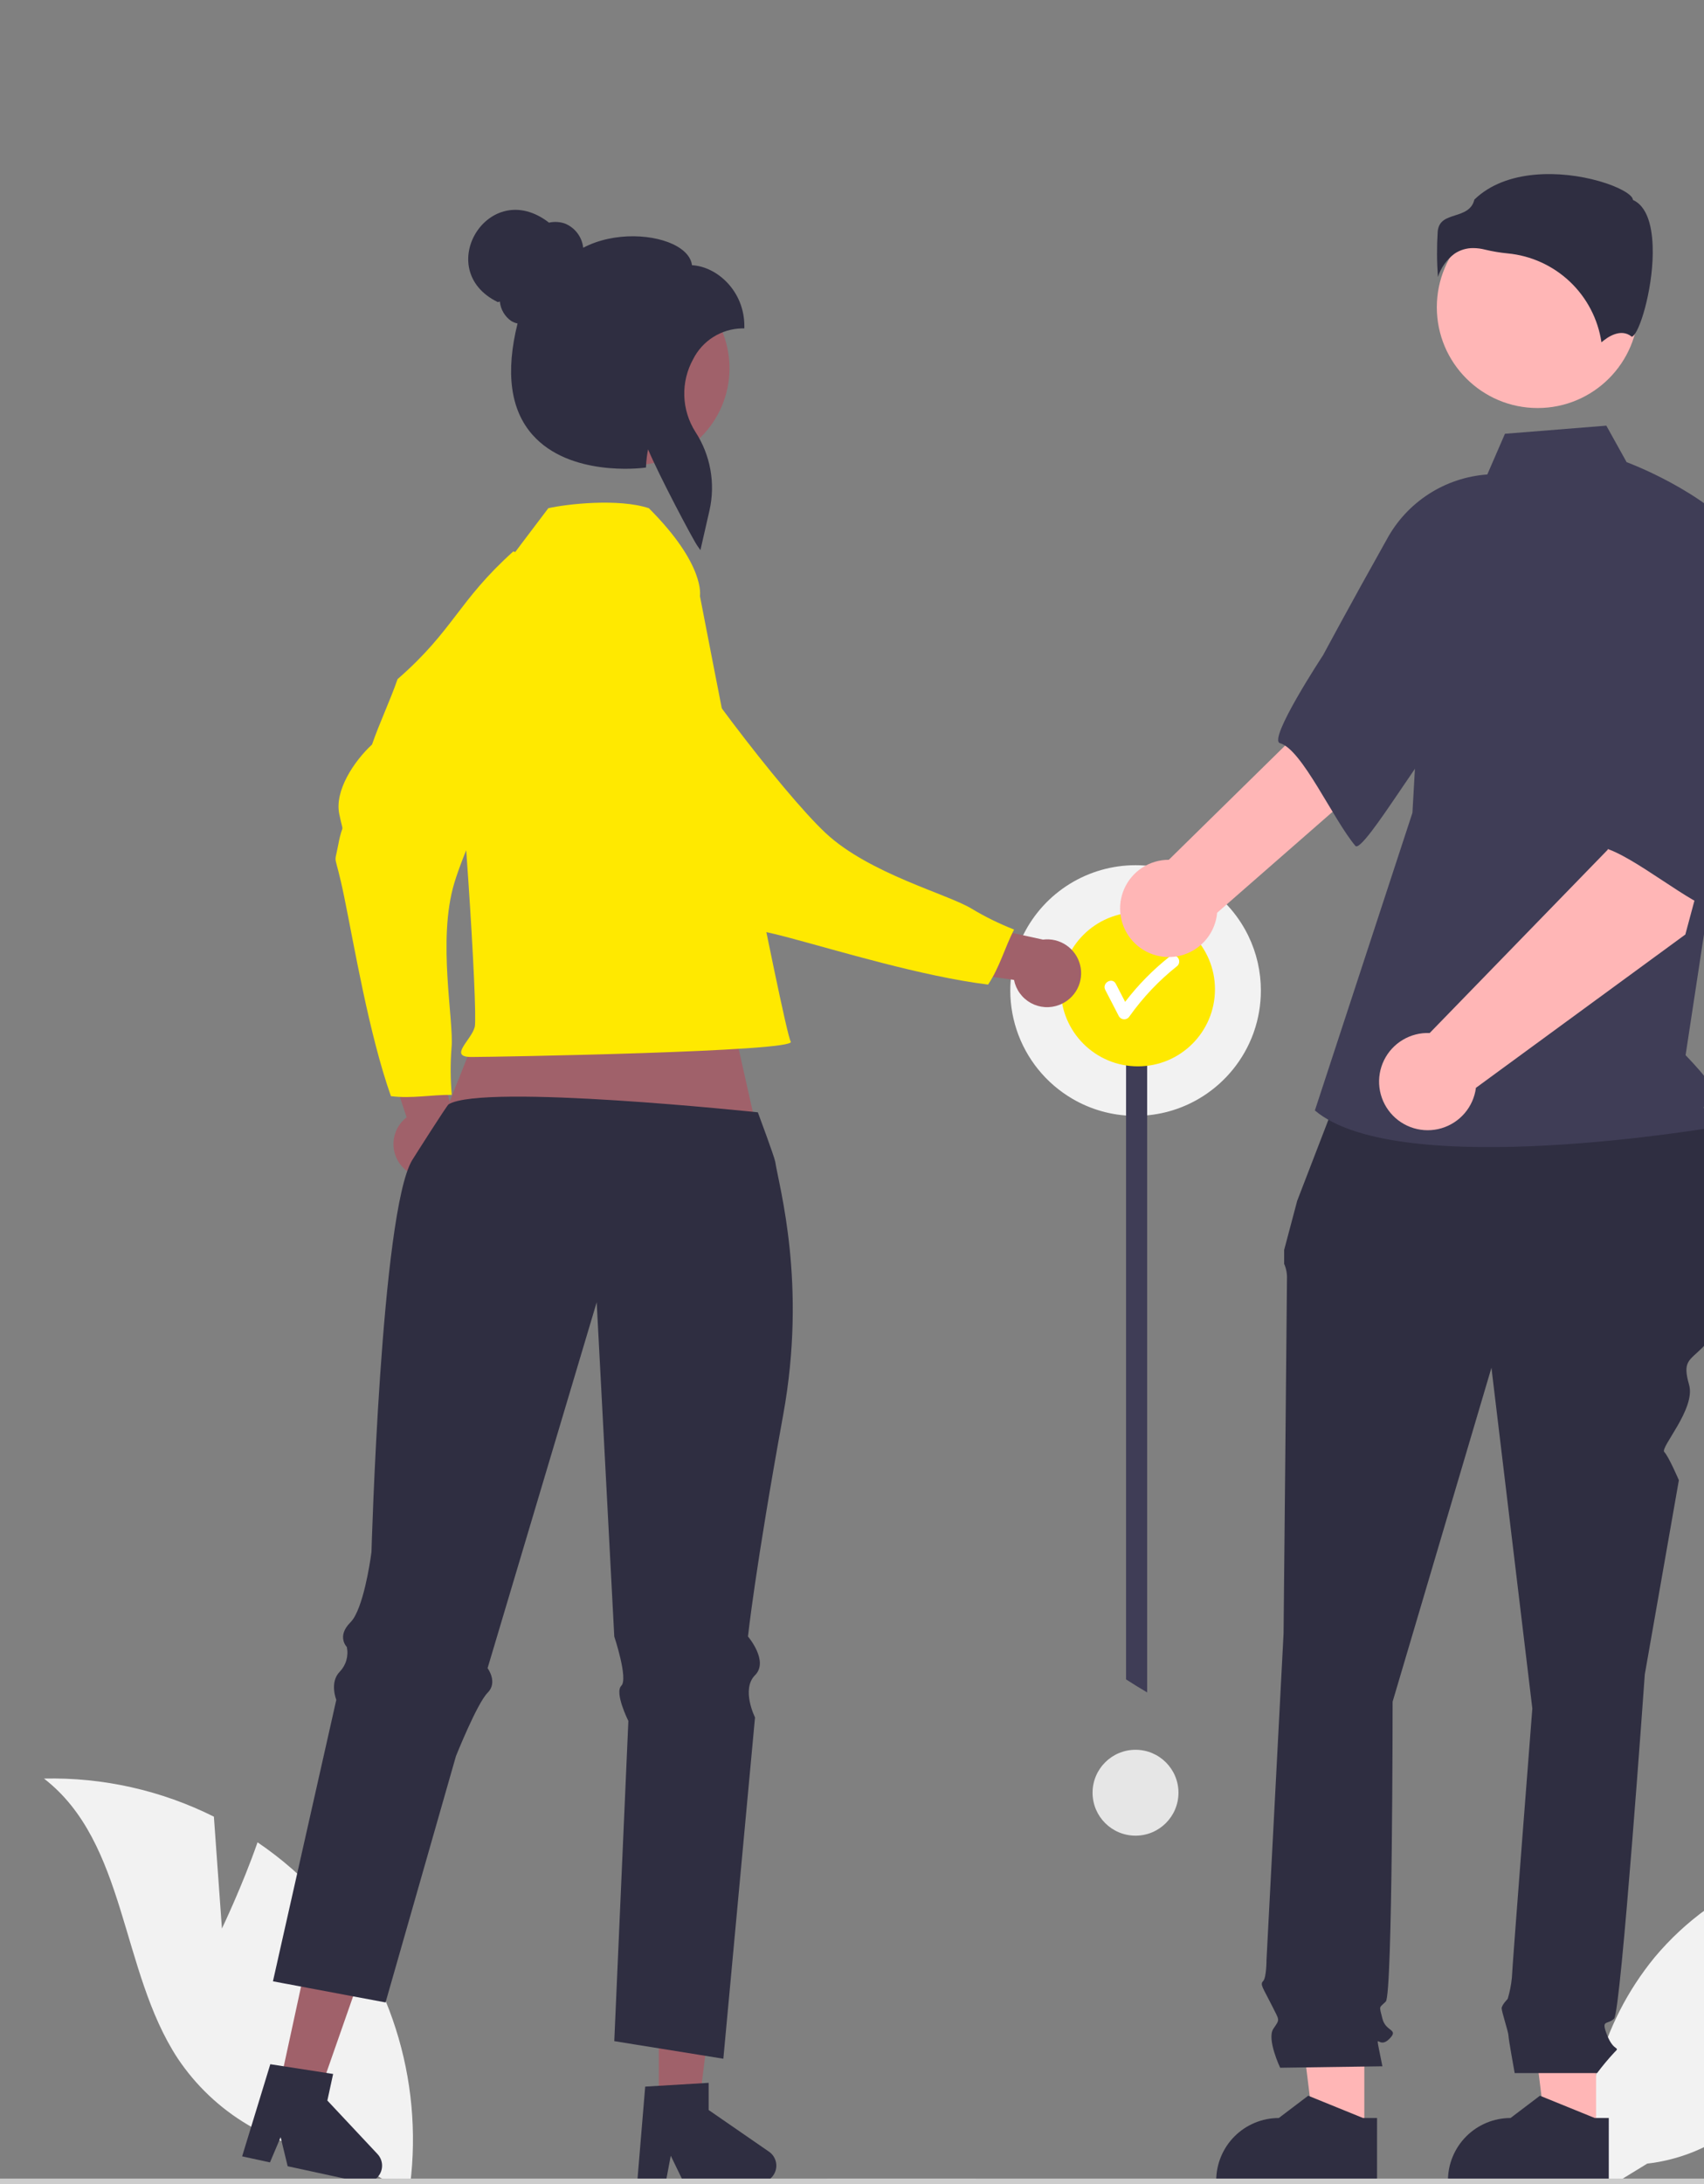 <svg width="519" height="665" viewBox="0 0 519 665" fill="none" xmlns="http://www.w3.org/2000/svg">
<rect x="0" y="0" width="519" height="665" fill="#808080" stroke="none"/>
<g clip-path="url(#clip0_106_2678)">
<path d="M123.179 355.895C122.07 354.884 121.197 353.642 120.62 352.257C120.044 350.872 119.778 349.378 119.842 347.879C119.906 346.38 120.298 344.914 120.99 343.583C121.683 342.252 122.658 341.089 123.849 340.175L112.355 305.569L130.663 310.485L138.772 342.594C140.174 344.695 140.756 347.237 140.409 349.739C140.061 352.241 138.808 354.528 136.886 356.167C134.964 357.807 132.507 358.685 129.98 358.634C127.454 358.584 125.034 357.61 123.179 355.895Z" fill="#A0616A"/>
<path d="M156.361 167.87C159.399 169.611 177.373 165.298 180.883 166.525C178.945 178.342 189.469 173.908 178.041 189.426C166.612 204.945 143.594 251.475 138.365 268.865C133.136 286.256 138.311 310.763 137.528 319.005C137.15 323.78 137.173 328.579 137.599 333.35C131.424 333.273 125.338 334.553 119.066 333.735C112.379 314.82 107.882 287.897 104.829 273.017C101.775 258.137 101.663 264.43 103.064 256.99C104.464 249.549 104.803 254.956 103.332 247.838C101.861 240.72 107.811 231.777 113.308 226.678C115.678 219.864 118.741 213.51 121.088 206.768C138.283 191.774 139.414 183.113 156.361 167.87Z" fill="#FFE900"/>
<path d="M384.032 301.581C384.037 305.863 383.32 310.115 381.91 314.159C381.846 314.347 381.779 314.532 381.711 314.72C378.827 322.553 373.462 329.23 366.433 333.733C365.953 334.041 365.468 334.336 364.974 334.622C359.358 337.877 353.001 339.638 346.511 339.734C346.298 339.737 346.084 339.74 345.871 339.74C345.596 339.74 345.324 339.737 345.052 339.731C338.553 339.602 332.196 337.807 326.589 334.518C326.095 334.229 325.609 333.929 325.13 333.618C317.326 328.559 311.636 320.827 309.127 311.872C306.618 302.918 307.462 293.355 311.501 284.978C311.591 284.79 311.684 284.605 311.779 284.417C314.96 278.104 319.832 272.799 325.852 269.091C331.871 265.384 338.802 263.421 345.871 263.421C352.941 263.421 359.871 265.384 365.891 269.091C371.91 272.799 376.782 278.104 379.963 284.417C380.059 284.605 380.151 284.79 380.241 284.978C382.744 290.154 384.041 295.831 384.032 301.581Z" fill="#F2F2F2"/>
<path d="M349.398 303.146V515.275C347.224 514.003 345.083 512.682 342.975 511.312V303.146H349.398Z" fill="#3F3D56"/>
<path d="M67.596 587.163L65.145 553.103C49.096 545.084 31.331 541.102 13.392 541.503C38.629 561 36.608 599.97 54.086 626.64C59.601 634.916 66.909 641.846 75.467 646.916C84.026 651.986 93.617 655.065 103.528 655.927L124.531 668.004C126.934 652.132 125.866 635.928 121.399 620.509C116.933 605.089 109.176 590.82 98.661 578.686C92.695 571.937 85.903 565.966 78.444 560.913C73.853 574.088 67.596 587.163 67.596 587.163Z" fill="#F2F2F2"/>
<path d="M346.582 324.665C359.543 324.665 370.05 314.163 370.05 301.207C370.05 288.252 359.543 277.75 346.582 277.75C333.62 277.75 323.113 288.252 323.113 301.207C323.113 314.163 333.62 324.665 346.582 324.665Z" fill="#FFE900"/>
<path d="M358.629 291.431C358.276 291.095 357.807 290.907 357.319 290.907C356.831 290.907 356.362 291.095 356.009 291.431C351.029 295.401 346.556 299.967 342.691 305.028C341.742 303.192 340.793 301.357 339.844 299.522C338.749 297.404 335.55 299.275 336.645 301.392C338.033 304.076 339.42 306.76 340.808 309.444C340.976 309.718 341.211 309.945 341.491 310.102C341.771 310.259 342.087 310.341 342.408 310.341C342.729 310.341 343.045 310.259 343.325 310.102C343.606 309.945 343.841 309.718 344.008 309.444C348.127 303.646 353.05 298.463 358.629 294.05C358.974 293.701 359.167 293.231 359.167 292.741C359.167 292.25 358.974 291.78 358.629 291.431Z" fill="white"/>
<path d="M218.779 291.65L235.764 367.412L126.921 360.645L156.518 286.238L218.779 291.65Z" fill="#A0616A"/>
<path d="M200.655 641.323L212.881 641.322L218.697 594.186H200.652L200.655 641.323Z" fill="#A0616A"/>
<path d="M196.514 635.294L215.841 634.141V642.418L234.216 655.103C235.124 655.729 235.808 656.629 236.167 657.671C236.527 658.713 236.544 659.843 236.216 660.896C235.887 661.948 235.231 662.868 234.343 663.522C233.454 664.175 232.38 664.527 231.277 664.527H208.267L204.301 656.34L202.752 664.527H194.077L196.514 635.294Z" fill="#2F2E41"/>
<path d="M85.097 635.243L97.046 637.833L112.728 593.001L95.093 589.177L85.097 635.243Z" fill="#A0616A"/>
<path d="M82.33 628.474L101.462 631.443L99.707 639.532L114.974 655.822C115.728 656.626 116.205 657.65 116.336 658.745C116.466 659.84 116.243 660.948 115.699 661.907C115.155 662.866 114.318 663.626 113.312 664.076C112.305 664.526 111.18 664.643 110.103 664.409L87.615 659.533L85.476 650.692L82.226 658.365L73.748 656.526L82.33 628.474Z" fill="#2F2E41"/>
<path d="M238.543 430.766C229.962 477.901 227.817 498.252 227.817 498.252C227.817 498.252 234.253 505.751 229.962 510.039C225.672 514.327 229.962 522.892 229.962 522.892L220.315 626.804L212.549 625.546L193.842 622.539L187.095 621.449L191.385 523.97C191.385 523.97 187.095 515.393 189.24 513.249C191.385 511.105 187.095 498.252 187.095 498.252L181.738 396.484L148.506 507.895C148.506 507.895 151.73 512.183 148.506 515.393C145.294 518.603 138.871 534.678 138.871 534.678L119.109 603.793L117.431 609.663L107.125 607.734L95.908 605.626L93.846 605.243L90.179 604.548L87.818 604.105L87.015 603.961L83.133 603.23L84.307 598.02L84.918 595.277L101.636 521.059L102.02 519.346L102.427 517.537C102.427 517.537 100.282 512.183 103.494 508.961C104.433 507.979 105.12 506.783 105.493 505.477C105.867 504.17 105.917 502.792 105.639 501.462C105.534 501.35 105.438 501.23 105.351 501.103C104.972 500.583 104.71 499.986 104.584 499.354C104.297 498.013 104.548 496.132 106.717 493.964C107.328 493.315 107.841 492.581 108.239 491.784C111.499 485.615 113.141 472.547 113.141 472.547C113.141 472.547 116.041 369.042 125.533 353.23C126.036 352.404 136.112 336.537 136.639 336.213C147.353 329.793 230.824 338.661 230.824 338.661C230.824 338.661 235.879 352.236 236.107 353.65C237.341 361.591 245.817 390.782 238.543 430.766Z" fill="#2F2E41"/>
<path d="M213.18 181.451C213.18 181.451 214.986 172.08 197.631 154.733C188.443 151.672 172.523 153.456 167.004 154.733C141.482 188.407 146.051 182.465 139.408 201.28C137.685 206.158 136.824 210.846 137.589 214.672C140.652 229.979 145.624 308.548 144.603 312.63C143.582 316.711 136.436 321.813 143.582 321.813C150.729 321.813 242.886 320.201 240.844 317.14C238.803 314.079 213.18 181.451 213.18 181.451Z" fill="#FFE900"/>
<path d="M322.631 305.955C321.231 306.496 319.73 306.725 318.232 306.624C316.735 306.523 315.278 306.095 313.964 305.37C312.65 304.645 311.511 303.641 310.627 302.429C309.743 301.217 309.136 299.825 308.848 298.353L272.729 293.225L285.288 279.031L317.662 286.077C320.168 285.757 322.705 286.368 324.791 287.794C326.877 289.219 328.368 291.359 328.98 293.81C329.593 296.26 329.285 298.85 328.114 301.088C326.944 303.327 324.993 305.058 322.631 305.955Z" fill="#A0616A"/>
<path d="M169.82 175.419C172.732 173.476 176.04 172.563 178.702 169.969C188.425 176.966 189.14 165.573 197.951 182.712C206.762 199.852 238.188 241.176 251.437 253.601C264.685 266.026 288.943 272.311 295.977 276.682C300.086 279.148 304.396 281.264 308.859 283.009C306.039 288.5 304.475 294.517 300.949 299.765C281.027 297.325 254.907 289.357 240.219 285.462C225.53 281.567 231.117 284.469 225.076 279.902C219.035 275.335 224.029 277.44 216.998 275.586C209.967 273.732 204.606 264.424 202.487 257.234C197.439 252.077 193.112 246.506 188.117 241.403C182.346 219.337 175.925 197.374 169.82 175.419Z" fill="#FFE900"/>
<path d="M192.627 141.673C208.953 141.673 222.188 128.444 222.188 112.126C222.188 95.807 208.953 82.578 192.627 82.578C176.3 82.578 163.065 95.807 163.065 112.126C163.065 128.444 176.3 141.673 192.627 141.673Z" fill="#A0616A"/>
<path d="M212.378 166.137C210.976 164.137 200.5 144.305 197.386 136.805C197.066 138.429 196.864 140.075 196.781 141.728L196.75 142.344L196.138 142.423C195.218 142.541 173.475 145.178 162.16 132.354C155.456 124.758 153.936 113.364 157.635 98.482C156.963 98.35 156.318 98.102 155.73 97.749C154.752 97.072 153.933 96.19 153.331 95.164C152.728 94.138 152.357 92.993 152.243 91.809L151.616 91.977C131.486 82.187 148.829 53.545 167.216 67.785C168.828 67.425 170.51 67.522 172.07 68.064C173.576 68.676 174.888 69.684 175.866 70.981C176.845 72.278 177.455 73.815 177.63 75.43C187.13 70.435 199.704 71.248 206.206 74.995C208.929 76.564 210.492 78.541 210.77 80.746C218.451 81.174 226.712 88.652 226.712 99.247V99.985H225.973C222.883 100.051 219.869 100.955 217.254 102.602C214.639 104.248 212.521 106.575 211.128 109.332C209.239 112.743 208.304 116.599 208.421 120.496C208.539 124.393 209.704 128.186 211.795 131.477C214.071 134.967 215.625 138.878 216.365 142.978C217.105 147.078 217.017 151.285 216.106 155.35L213.332 167.499L212.378 166.137Z" fill="#2F2E41"/>
<path d="M298.154 664.771C298.154 664.964 298.117 665.155 298.043 665.334C297.969 665.512 297.861 665.675 297.725 665.811C297.588 665.948 297.426 666.056 297.247 666.13C297.068 666.203 296.877 666.241 296.684 666.24H-49.53C-49.92 666.24 -50.294 666.085 -50.569 665.81C-50.845 665.534 -51 665.161 -51 664.771C-51 664.381 -50.845 664.008 -50.569 663.732C-50.294 663.457 -49.92 663.302 -49.53 663.302H296.684C296.877 663.301 297.069 663.339 297.247 663.412C297.426 663.486 297.588 663.594 297.725 663.731C297.861 663.867 297.969 664.03 298.043 664.208C298.117 664.387 298.154 664.578 298.154 664.771Z" fill="#CCCCCC"/>
<path d="M529.353 602.129L530.585 574.432C543.433 567.568 557.762 563.942 572.33 563.87C552.28 580.253 554.786 611.836 541.193 633.868C536.901 640.707 531.124 646.493 524.291 650.797C517.457 655.101 509.742 657.814 501.717 658.732L484.939 669C482.637 656.172 483.145 642.997 486.427 630.384C489.709 617.771 495.689 606.019 503.953 595.938C508.645 590.328 514.025 585.331 519.966 581.066C523.985 591.656 529.353 602.129 529.353 602.129Z" fill="#F2F2F2"/>
<path d="M486.123 649.808H470.931L463.704 591.238H486.126L486.123 649.808Z" fill="#FFB6B6"/>
<path d="M489.998 664.527L441.012 664.525V663.906C441.013 658.852 443.021 654.005 446.597 650.431C450.173 646.857 455.022 644.849 460.079 644.849L469.028 638.064L485.723 644.85L489.999 644.85L489.998 664.527Z" fill="#2F2E41"/>
<path d="M415.543 649.808H400.351L393.124 591.238H415.546L415.543 649.808Z" fill="#FFB6B6"/>
<path d="M419.418 664.527L370.432 664.525V663.906C370.433 658.852 372.442 654.005 376.017 650.431C379.593 646.857 384.442 644.849 389.499 644.849L398.448 638.064L415.143 644.85L419.419 644.85L419.418 664.527Z" fill="#2F2E41"/>
<path d="M408.967 329.603L507.783 332.072C526.551 342.261 526.836 364.313 520.687 390.494C520.687 390.494 522.762 406.056 518.611 410.205C514.459 414.355 512.383 414.355 514.459 421.617C516.535 428.879 505.567 440.74 506.899 442.072C508.231 443.403 511.345 450.665 511.345 450.665L500.966 509.799C500.966 509.799 493.7 612.505 491.624 614.58C489.548 616.655 487.473 614.58 489.548 619.767C491.624 624.954 493.7 622.879 491.624 624.954C489.785 626.936 488.053 629.013 486.435 631.179H461.34C461.34 631.179 459.448 620.804 459.448 619.767C459.448 618.729 457.372 612.505 457.372 611.467C457.372 610.43 459.207 608.596 459.207 608.596C459.841 606.487 460.27 604.322 460.486 602.13C460.486 600.056 466.714 520.173 466.714 520.173L454.259 416.43L424.159 518.098C424.159 518.098 424.158 607.318 422.083 609.392C420.007 611.467 420.007 610.43 421.045 614.58C422.083 618.729 426.234 617.692 423.121 620.804C420.007 623.917 418.969 618.729 420.007 623.917L421.045 629.104L389.907 629.549C389.907 629.549 385.755 620.804 387.831 617.692C389.907 614.58 389.782 615.429 387.249 610.336C384.717 605.243 383.679 604.205 384.717 603.168C385.755 602.13 385.755 596.612 385.755 596.612L390.945 497.35C390.945 497.35 391.982 392.569 391.982 389.457C392.061 387.855 391.766 386.257 391.12 384.79V380.565L395.096 365.596L408.967 329.603Z" fill="#2F2E41"/>
<path d="M468.328 124.231C485.284 124.231 499.03 110.491 499.03 93.543C499.03 76.594 485.284 62.855 468.328 62.855C451.371 62.855 437.625 76.594 437.625 93.543C437.625 110.491 451.371 124.231 468.328 124.231Z" fill="#FFB6B6"/>
<path d="M452.976 144.513C446.362 148.443 442.405 155.665 440.133 163.014C435.928 176.619 433.397 190.685 432.596 204.902L430.197 247.466L400.484 338.095C426.235 359.873 523.028 343.044 523.028 343.044C523.028 343.044 525.999 342.055 523.028 339.085C520.057 336.115 517.164 338.746 520.135 335.776C523.106 332.806 521.058 336.115 520.068 333.145C519.077 330.175 520.068 332.155 521.058 331.165C522.049 330.175 513.391 321.266 513.391 321.266L521.314 269.244L531.218 164.311C519.333 149.463 495.431 140.709 495.431 140.709L489.255 129.598L458.375 132.067L452.976 144.513Z" fill="#3F3D56"/>
<path d="M448.765 75.533C449.953 75.542 451.136 75.697 452.286 75.995C454.553 76.539 456.856 76.925 459.177 77.15C466.285 77.818 472.963 80.848 478.146 85.755C483.329 90.662 486.717 97.164 487.769 104.222C489.553 102.667 493.613 99.807 496.94 102.465C496.991 102.507 497.021 102.529 497.138 102.473C499.348 101.426 503.27 88.529 503.389 77.173C503.452 71.146 502.502 63.45 497.626 61.012L497.369 60.884L497.301 60.605C496.975 59.249 493.335 56.935 487.008 55.133C475.51 51.86 458.71 51.387 449.058 60.771C448.328 63.935 445.613 64.802 443.213 65.569C440.555 66.419 438.259 67.152 437.898 70.41C437.595 75.048 437.617 79.701 437.963 84.336C438.864 81.5 440.632 79.018 443.018 77.239C444.715 76.097 446.72 75.502 448.765 75.533Z" fill="#2F2E41"/>
<path d="M426.554 229.078L445.818 170.673L418.376 183.287L399.296 219.266L355.997 261.772C353.124 261.767 350.31 262.599 347.901 264.165C345.491 265.732 343.589 267.966 342.426 270.594C341.263 273.222 340.891 276.132 341.353 278.968C341.815 281.803 343.093 284.443 345.03 286.565C346.967 288.687 349.479 290.199 352.261 290.917C355.044 291.635 357.975 291.528 360.698 290.609C363.421 289.69 365.818 287.998 367.597 285.741C369.376 283.484 370.46 280.758 370.717 277.895L426.554 229.078Z" fill="#FFB6B6"/>
<path d="M474.146 161.097C481.969 177.138 438.906 225.071 438.906 225.071C437.724 221.111 415.204 260.387 412.805 257.526C405.987 249.394 396.555 228.13 389.863 226.272C386.037 225.21 402.999 199.446 402.999 199.446C402.999 199.446 411.287 183.981 422.346 164.295C425.369 158.672 429.766 153.904 435.128 150.436C440.49 146.968 446.642 144.911 453.012 144.459C453.012 144.459 466.323 145.057 474.146 161.097Z" fill="#3F3D56"/>
<path d="M513.314 284.526L528.764 227.036L487.477 219.225L489.698 258.685L435.451 314.515C432.579 314.397 429.735 315.118 427.265 316.588C424.796 318.058 422.808 320.215 421.544 322.795C420.28 325.375 419.794 328.267 420.146 331.118C420.497 333.97 421.671 336.657 423.525 338.853C425.378 341.049 427.831 342.658 430.583 343.485C433.336 344.311 436.27 344.32 439.027 343.509C441.785 342.697 444.246 341.102 446.112 338.917C447.978 336.731 449.167 334.051 449.535 331.201L513.314 284.526Z" fill="#FFB6B6"/>
<path d="M532.988 162.578C547.003 173.636 529.015 235.491 529.015 235.491C526.231 232.436 522.994 277.583 519.59 276.046C509.916 271.677 492.184 256.611 485.348 257.839C481.439 258.541 485.535 227.976 485.535 227.976C485.535 227.976 486.288 210.451 487.704 187.921C487.986 181.544 489.878 175.342 493.203 169.893C496.528 164.443 501.178 159.923 506.722 156.754C506.722 156.754 518.974 151.52 532.988 162.578Z" fill="#3F3D56"/>
<path d="M600.169 664.771C600.169 664.964 600.131 665.155 600.058 665.334C599.984 665.512 599.876 665.675 599.739 665.811C599.603 665.948 599.44 666.056 599.262 666.13C599.083 666.203 598.892 666.241 598.699 666.24H252.485C252.095 666.24 251.721 666.085 251.445 665.81C251.17 665.534 251.015 665.161 251.015 664.771C251.015 664.381 251.17 664.008 251.445 663.732C251.721 663.457 252.095 663.302 252.485 663.302H598.699C598.892 663.301 599.083 663.339 599.262 663.412C599.44 663.486 599.603 663.594 599.739 663.731C599.876 663.867 599.984 664.03 600.058 664.208C600.131 664.387 600.169 664.578 600.169 664.771Z" fill="#CCCCCC"/>
<path d="M345.852 558.889C353.077 558.889 358.934 553.035 358.934 545.814C358.934 538.593 353.077 532.739 345.852 532.739C338.628 532.739 332.771 538.593 332.771 545.814C332.771 553.035 338.628 558.889 345.852 558.889Z" fill="#E6E6E6"/>
</g>
<defs>
<clipPath id="clip0_106_2678">
<rect width="519" height="665" fill="white"/>
</clipPath>
</defs>
</svg>
